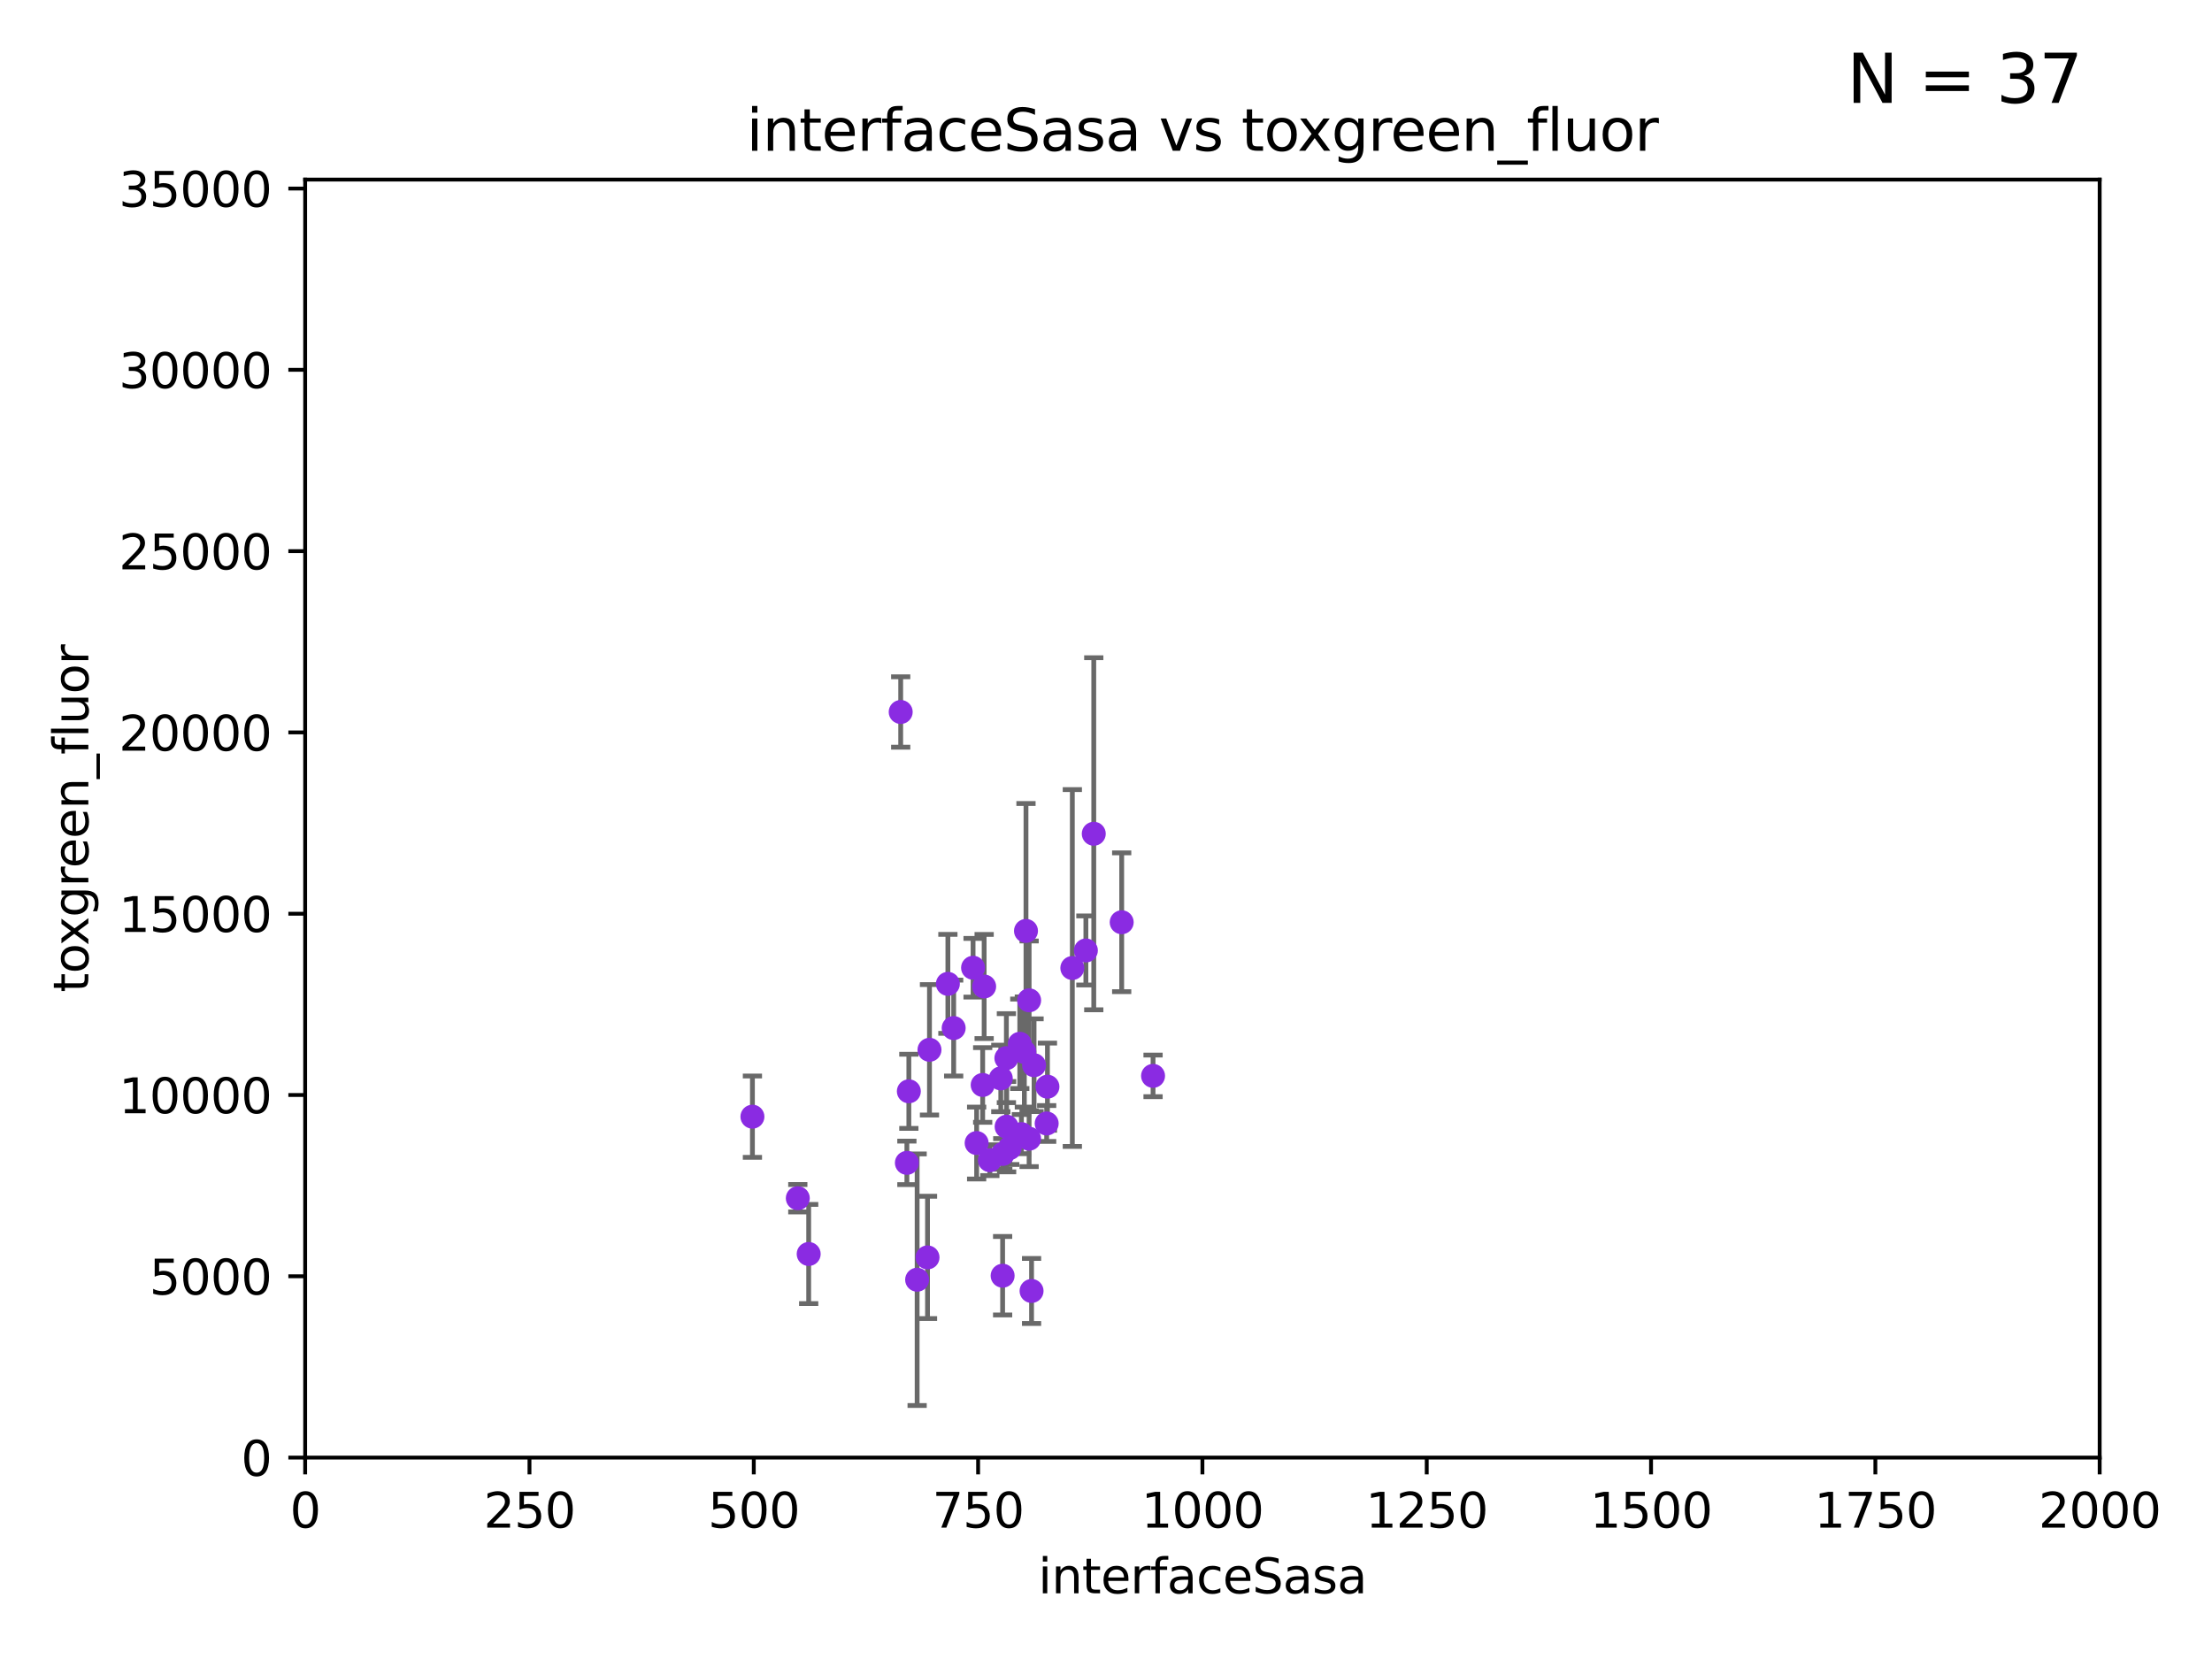 <?xml version="1.0" encoding="utf-8" standalone="no"?>
<!DOCTYPE svg PUBLIC "-//W3C//DTD SVG 1.1//EN"
  "http://www.w3.org/Graphics/SVG/1.1/DTD/svg11.dtd">
<svg xmlns:xlink="http://www.w3.org/1999/xlink" width="460.8pt" height="345.6pt" viewBox="0 0 460.8 345.6" xmlns="http://www.w3.org/2000/svg" version="1.1">
 <defs>
  <style type="text/css">*{stroke-linejoin: round; stroke-linecap: butt}</style>
 </defs>
 <g id="figure_1">
  <g id="patch_1">
   <path d="M 0 345.6 
L 460.8 345.6 
L 460.8 0 
L 0 0 
z
" style="fill: #ffffff"/>
  </g>
  <g id="axes_1">
   <g id="patch_2">
    <path d="M 63.571 303.64 
L 437.4 303.64 
L 437.4 37.411 
L 63.571 37.411 
z
" style="fill: #ffffff"/>
   </g>
   <g id="PathCollection_1">
    <defs>
     <path id="md8e510f02b" d="M 0 1.118 
C 0.297 1.118 0.581 1 0.791 0.791 
C 1 0.581 1.118 0.297 1.118 0 
C 1.118 -0.297 1 -0.581 0.791 -0.791 
C 0.581 -1 0.297 -1.118 0 -1.118 
C -0.297 -1.118 -0.581 -1 -0.791 -0.791 
C -1 -0.581 -1.118 -0.297 -1.118 0 
C -1.118 0.297 -1 0.581 -0.791 0.791 
C -0.581 1 -0.297 1.118 0 1.118 
z
" style="stroke: #8a2be2"/>
    </defs>
    <g clip-path="url(#pc122533511)">
     <use xlink:href="#md8e510f02b" x="193.628" y="218.692" style="fill: #8a2be2; stroke: #8a2be2"/>
     <use xlink:href="#md8e510f02b" x="202.708" y="201.6" style="fill: #8a2be2; stroke: #8a2be2"/>
     <use xlink:href="#md8e510f02b" x="240.202" y="224.123" style="fill: #8a2be2; stroke: #8a2be2"/>
     <use xlink:href="#md8e510f02b" x="189.329" y="227.341" style="fill: #8a2be2; stroke: #8a2be2"/>
     <use xlink:href="#md8e510f02b" x="213.391" y="219.15" style="fill: #8a2be2; stroke: #8a2be2"/>
     <use xlink:href="#md8e510f02b" x="166.198" y="249.611" style="fill: #8a2be2; stroke: #8a2be2"/>
     <use xlink:href="#md8e510f02b" x="206.204" y="241.692" style="fill: #8a2be2; stroke: #8a2be2"/>
     <use xlink:href="#md8e510f02b" x="168.464" y="261.229" style="fill: #8a2be2; stroke: #8a2be2"/>
     <use xlink:href="#md8e510f02b" x="215.415" y="221.903" style="fill: #8a2be2; stroke: #8a2be2"/>
     <use xlink:href="#md8e510f02b" x="208.484" y="224.65" style="fill: #8a2be2; stroke: #8a2be2"/>
     <use xlink:href="#md8e510f02b" x="203.452" y="238.116" style="fill: #8a2be2; stroke: #8a2be2"/>
     <use xlink:href="#md8e510f02b" x="187.632" y="148.319" style="fill: #8a2be2; stroke: #8a2be2"/>
     <use xlink:href="#md8e510f02b" x="212.776" y="236.257" style="fill: #8a2be2; stroke: #8a2be2"/>
     <use xlink:href="#md8e510f02b" x="193.219" y="261.941" style="fill: #8a2be2; stroke: #8a2be2"/>
     <use xlink:href="#md8e510f02b" x="204.71" y="226.019" style="fill: #8a2be2; stroke: #8a2be2"/>
     <use xlink:href="#md8e510f02b" x="218.041" y="234.044" style="fill: #8a2be2; stroke: #8a2be2"/>
     <use xlink:href="#md8e510f02b" x="210.344" y="239.149" style="fill: #8a2be2; stroke: #8a2be2"/>
     <use xlink:href="#md8e510f02b" x="209.649" y="220.431" style="fill: #8a2be2; stroke: #8a2be2"/>
     <use xlink:href="#md8e510f02b" x="214.387" y="208.385" style="fill: #8a2be2; stroke: #8a2be2"/>
     <use xlink:href="#md8e510f02b" x="191.056" y="266.588" style="fill: #8a2be2; stroke: #8a2be2"/>
     <use xlink:href="#md8e510f02b" x="213.731" y="193.928" style="fill: #8a2be2; stroke: #8a2be2"/>
     <use xlink:href="#md8e510f02b" x="214.383" y="237.212" style="fill: #8a2be2; stroke: #8a2be2"/>
     <use xlink:href="#md8e510f02b" x="227.852" y="173.687" style="fill: #8a2be2; stroke: #8a2be2"/>
     <use xlink:href="#md8e510f02b" x="218.202" y="226.376" style="fill: #8a2be2; stroke: #8a2be2"/>
     <use xlink:href="#md8e510f02b" x="205.015" y="205.504" style="fill: #8a2be2; stroke: #8a2be2"/>
     <use xlink:href="#md8e510f02b" x="226.209" y="197.998" style="fill: #8a2be2; stroke: #8a2be2"/>
     <use xlink:href="#md8e510f02b" x="223.387" y="201.655" style="fill: #8a2be2; stroke: #8a2be2"/>
     <use xlink:href="#md8e510f02b" x="198.667" y="214.164" style="fill: #8a2be2; stroke: #8a2be2"/>
     <use xlink:href="#md8e510f02b" x="188.92" y="242.245" style="fill: #8a2be2; stroke: #8a2be2"/>
     <use xlink:href="#md8e510f02b" x="156.744" y="232.624" style="fill: #8a2be2; stroke: #8a2be2"/>
     <use xlink:href="#md8e510f02b" x="214.893" y="268.932" style="fill: #8a2be2; stroke: #8a2be2"/>
     <use xlink:href="#md8e510f02b" x="209.699" y="234.711" style="fill: #8a2be2; stroke: #8a2be2"/>
     <use xlink:href="#md8e510f02b" x="197.462" y="204.957" style="fill: #8a2be2; stroke: #8a2be2"/>
     <use xlink:href="#md8e510f02b" x="212.441" y="217.443" style="fill: #8a2be2; stroke: #8a2be2"/>
     <use xlink:href="#md8e510f02b" x="233.669" y="192.123" style="fill: #8a2be2; stroke: #8a2be2"/>
     <use xlink:href="#md8e510f02b" x="208.895" y="240.384" style="fill: #8a2be2; stroke: #8a2be2"/>
     <use xlink:href="#md8e510f02b" x="208.865" y="265.755" style="fill: #8a2be2; stroke: #8a2be2"/>
    </g>
   </g>
   <g id="matplotlib.axis_1">
    <g id="xtick_1">
     <g id="line2d_1">
      <defs>
       <path id="ma3f6d2ca91" d="M 0 0 
L 0 3.5 
" style="stroke: #000000; stroke-width: 0.8"/>
      </defs>
      <g>
       <use xlink:href="#ma3f6d2ca91" x="63.571" y="303.64" style="stroke: #000000; stroke-width: 0.8"/>
      </g>
     </g>
     <g id="text_1">
      <!-- 0 -->
      <g transform="translate(60.39 318.238)scale(0.1 -0.1)">
       <defs>
        <path id="DejaVuSans-30" d="M 2034 4250 
Q 1547 4250 1301 3770 
Q 1056 3291 1056 2328 
Q 1056 1369 1301 889 
Q 1547 409 2034 409 
Q 2525 409 2770 889 
Q 3016 1369 3016 2328 
Q 3016 3291 2770 3770 
Q 2525 4250 2034 4250 
z
M 2034 4750 
Q 2819 4750 3233 4129 
Q 3647 3509 3647 2328 
Q 3647 1150 3233 529 
Q 2819 -91 2034 -91 
Q 1250 -91 836 529 
Q 422 1150 422 2328 
Q 422 3509 836 4129 
Q 1250 4750 2034 4750 
z
" transform="scale(0.016)"/>
       </defs>
       <use xlink:href="#DejaVuSans-30"/>
      </g>
     </g>
    </g>
    <g id="xtick_2">
     <g id="line2d_2">
      <g>
       <use xlink:href="#ma3f6d2ca91" x="110.3" y="303.64" style="stroke: #000000; stroke-width: 0.8"/>
      </g>
     </g>
     <g id="text_2">
      <!-- 250 -->
      <g transform="translate(100.756 318.238)scale(0.1 -0.1)">
       <defs>
        <path id="DejaVuSans-32" d="M 1228 531 
L 3431 531 
L 3431 0 
L 469 0 
L 469 531 
Q 828 903 1448 1529 
Q 2069 2156 2228 2338 
Q 2531 2678 2651 2914 
Q 2772 3150 2772 3378 
Q 2772 3750 2511 3984 
Q 2250 4219 1831 4219 
Q 1534 4219 1204 4116 
Q 875 4013 500 3803 
L 500 4441 
Q 881 4594 1212 4672 
Q 1544 4750 1819 4750 
Q 2544 4750 2975 4387 
Q 3406 4025 3406 3419 
Q 3406 3131 3298 2873 
Q 3191 2616 2906 2266 
Q 2828 2175 2409 1742 
Q 1991 1309 1228 531 
z
" transform="scale(0.016)"/>
        <path id="DejaVuSans-35" d="M 691 4666 
L 3169 4666 
L 3169 4134 
L 1269 4134 
L 1269 2991 
Q 1406 3038 1543 3061 
Q 1681 3084 1819 3084 
Q 2600 3084 3056 2656 
Q 3513 2228 3513 1497 
Q 3513 744 3044 326 
Q 2575 -91 1722 -91 
Q 1428 -91 1123 -41 
Q 819 9 494 109 
L 494 744 
Q 775 591 1075 516 
Q 1375 441 1709 441 
Q 2250 441 2565 725 
Q 2881 1009 2881 1497 
Q 2881 1984 2565 2268 
Q 2250 2553 1709 2553 
Q 1456 2553 1204 2497 
Q 953 2441 691 2322 
L 691 4666 
z
" transform="scale(0.016)"/>
       </defs>
       <use xlink:href="#DejaVuSans-32"/>
       <use xlink:href="#DejaVuSans-35" x="63.623"/>
       <use xlink:href="#DejaVuSans-30" x="127.246"/>
      </g>
     </g>
    </g>
    <g id="xtick_3">
     <g id="line2d_3">
      <g>
       <use xlink:href="#ma3f6d2ca91" x="157.028" y="303.64" style="stroke: #000000; stroke-width: 0.8"/>
      </g>
     </g>
     <g id="text_3">
      <!-- 500 -->
      <g transform="translate(147.485 318.238)scale(0.1 -0.1)">
       <use xlink:href="#DejaVuSans-35"/>
       <use xlink:href="#DejaVuSans-30" x="63.623"/>
       <use xlink:href="#DejaVuSans-30" x="127.246"/>
      </g>
     </g>
    </g>
    <g id="xtick_4">
     <g id="line2d_4">
      <g>
       <use xlink:href="#ma3f6d2ca91" x="203.757" y="303.64" style="stroke: #000000; stroke-width: 0.8"/>
      </g>
     </g>
     <g id="text_4">
      <!-- 750 -->
      <g transform="translate(194.213 318.238)scale(0.1 -0.1)">
       <defs>
        <path id="DejaVuSans-37" d="M 525 4666 
L 3525 4666 
L 3525 4397 
L 1831 0 
L 1172 0 
L 2766 4134 
L 525 4134 
L 525 4666 
z
" transform="scale(0.016)"/>
       </defs>
       <use xlink:href="#DejaVuSans-37"/>
       <use xlink:href="#DejaVuSans-35" x="63.623"/>
       <use xlink:href="#DejaVuSans-30" x="127.246"/>
      </g>
     </g>
    </g>
    <g id="xtick_5">
     <g id="line2d_5">
      <g>
       <use xlink:href="#ma3f6d2ca91" x="250.486" y="303.64" style="stroke: #000000; stroke-width: 0.8"/>
      </g>
     </g>
     <g id="text_5">
      <!-- 1000 -->
      <g transform="translate(237.761 318.238)scale(0.1 -0.1)">
       <defs>
        <path id="DejaVuSans-31" d="M 794 531 
L 1825 531 
L 1825 4091 
L 703 3866 
L 703 4441 
L 1819 4666 
L 2450 4666 
L 2450 531 
L 3481 531 
L 3481 0 
L 794 0 
L 794 531 
z
" transform="scale(0.016)"/>
       </defs>
       <use xlink:href="#DejaVuSans-31"/>
       <use xlink:href="#DejaVuSans-30" x="63.623"/>
       <use xlink:href="#DejaVuSans-30" x="127.246"/>
       <use xlink:href="#DejaVuSans-30" x="190.869"/>
      </g>
     </g>
    </g>
    <g id="xtick_6">
     <g id="line2d_6">
      <g>
       <use xlink:href="#ma3f6d2ca91" x="297.214" y="303.64" style="stroke: #000000; stroke-width: 0.8"/>
      </g>
     </g>
     <g id="text_6">
      <!-- 1250 -->
      <g transform="translate(284.489 318.238)scale(0.1 -0.1)">
       <use xlink:href="#DejaVuSans-31"/>
       <use xlink:href="#DejaVuSans-32" x="63.623"/>
       <use xlink:href="#DejaVuSans-35" x="127.246"/>
       <use xlink:href="#DejaVuSans-30" x="190.869"/>
      </g>
     </g>
    </g>
    <g id="xtick_7">
     <g id="line2d_7">
      <g>
       <use xlink:href="#ma3f6d2ca91" x="343.943" y="303.64" style="stroke: #000000; stroke-width: 0.8"/>
      </g>
     </g>
     <g id="text_7">
      <!-- 1500 -->
      <g transform="translate(331.218 318.238)scale(0.1 -0.1)">
       <use xlink:href="#DejaVuSans-31"/>
       <use xlink:href="#DejaVuSans-35" x="63.623"/>
       <use xlink:href="#DejaVuSans-30" x="127.246"/>
       <use xlink:href="#DejaVuSans-30" x="190.869"/>
      </g>
     </g>
    </g>
    <g id="xtick_8">
     <g id="line2d_8">
      <g>
       <use xlink:href="#ma3f6d2ca91" x="390.671" y="303.64" style="stroke: #000000; stroke-width: 0.8"/>
      </g>
     </g>
     <g id="text_8">
      <!-- 1750 -->
      <g transform="translate(377.946 318.238)scale(0.1 -0.1)">
       <use xlink:href="#DejaVuSans-31"/>
       <use xlink:href="#DejaVuSans-37" x="63.623"/>
       <use xlink:href="#DejaVuSans-35" x="127.246"/>
       <use xlink:href="#DejaVuSans-30" x="190.869"/>
      </g>
     </g>
    </g>
    <g id="xtick_9">
     <g id="line2d_9">
      <g>
       <use xlink:href="#ma3f6d2ca91" x="437.4" y="303.64" style="stroke: #000000; stroke-width: 0.8"/>
      </g>
     </g>
     <g id="text_9">
      <!-- 2000 -->
      <g transform="translate(424.675 318.238)scale(0.1 -0.1)">
       <use xlink:href="#DejaVuSans-32"/>
       <use xlink:href="#DejaVuSans-30" x="63.623"/>
       <use xlink:href="#DejaVuSans-30" x="127.246"/>
       <use xlink:href="#DejaVuSans-30" x="190.869"/>
      </g>
     </g>
    </g>
    <g id="text_10">
     <!-- interfaceSasa -->
     <g transform="translate(216.279 331.917)scale(0.1 -0.1)">
      <defs>
       <path id="DejaVuSans-69" d="M 603 3500 
L 1178 3500 
L 1178 0 
L 603 0 
L 603 3500 
z
M 603 4863 
L 1178 4863 
L 1178 4134 
L 603 4134 
L 603 4863 
z
" transform="scale(0.016)"/>
       <path id="DejaVuSans-6e" d="M 3513 2113 
L 3513 0 
L 2938 0 
L 2938 2094 
Q 2938 2591 2744 2837 
Q 2550 3084 2163 3084 
Q 1697 3084 1428 2787 
Q 1159 2491 1159 1978 
L 1159 0 
L 581 0 
L 581 3500 
L 1159 3500 
L 1159 2956 
Q 1366 3272 1645 3428 
Q 1925 3584 2291 3584 
Q 2894 3584 3203 3211 
Q 3513 2838 3513 2113 
z
" transform="scale(0.016)"/>
       <path id="DejaVuSans-74" d="M 1172 4494 
L 1172 3500 
L 2356 3500 
L 2356 3053 
L 1172 3053 
L 1172 1153 
Q 1172 725 1289 603 
Q 1406 481 1766 481 
L 2356 481 
L 2356 0 
L 1766 0 
Q 1100 0 847 248 
Q 594 497 594 1153 
L 594 3053 
L 172 3053 
L 172 3500 
L 594 3500 
L 594 4494 
L 1172 4494 
z
" transform="scale(0.016)"/>
       <path id="DejaVuSans-65" d="M 3597 1894 
L 3597 1613 
L 953 1613 
Q 991 1019 1311 708 
Q 1631 397 2203 397 
Q 2534 397 2845 478 
Q 3156 559 3463 722 
L 3463 178 
Q 3153 47 2828 -22 
Q 2503 -91 2169 -91 
Q 1331 -91 842 396 
Q 353 884 353 1716 
Q 353 2575 817 3079 
Q 1281 3584 2069 3584 
Q 2775 3584 3186 3129 
Q 3597 2675 3597 1894 
z
M 3022 2063 
Q 3016 2534 2758 2815 
Q 2500 3097 2075 3097 
Q 1594 3097 1305 2825 
Q 1016 2553 972 2059 
L 3022 2063 
z
" transform="scale(0.016)"/>
       <path id="DejaVuSans-72" d="M 2631 2963 
Q 2534 3019 2420 3045 
Q 2306 3072 2169 3072 
Q 1681 3072 1420 2755 
Q 1159 2438 1159 1844 
L 1159 0 
L 581 0 
L 581 3500 
L 1159 3500 
L 1159 2956 
Q 1341 3275 1631 3429 
Q 1922 3584 2338 3584 
Q 2397 3584 2469 3576 
Q 2541 3569 2628 3553 
L 2631 2963 
z
" transform="scale(0.016)"/>
       <path id="DejaVuSans-66" d="M 2375 4863 
L 2375 4384 
L 1825 4384 
Q 1516 4384 1395 4259 
Q 1275 4134 1275 3809 
L 1275 3500 
L 2222 3500 
L 2222 3053 
L 1275 3053 
L 1275 0 
L 697 0 
L 697 3053 
L 147 3053 
L 147 3500 
L 697 3500 
L 697 3744 
Q 697 4328 969 4595 
Q 1241 4863 1831 4863 
L 2375 4863 
z
" transform="scale(0.016)"/>
       <path id="DejaVuSans-61" d="M 2194 1759 
Q 1497 1759 1228 1600 
Q 959 1441 959 1056 
Q 959 750 1161 570 
Q 1363 391 1709 391 
Q 2188 391 2477 730 
Q 2766 1069 2766 1631 
L 2766 1759 
L 2194 1759 
z
M 3341 1997 
L 3341 0 
L 2766 0 
L 2766 531 
Q 2569 213 2275 61 
Q 1981 -91 1556 -91 
Q 1019 -91 701 211 
Q 384 513 384 1019 
Q 384 1609 779 1909 
Q 1175 2209 1959 2209 
L 2766 2209 
L 2766 2266 
Q 2766 2663 2505 2880 
Q 2244 3097 1772 3097 
Q 1472 3097 1187 3025 
Q 903 2953 641 2809 
L 641 3341 
Q 956 3463 1253 3523 
Q 1550 3584 1831 3584 
Q 2591 3584 2966 3190 
Q 3341 2797 3341 1997 
z
" transform="scale(0.016)"/>
       <path id="DejaVuSans-63" d="M 3122 3366 
L 3122 2828 
Q 2878 2963 2633 3030 
Q 2388 3097 2138 3097 
Q 1578 3097 1268 2742 
Q 959 2388 959 1747 
Q 959 1106 1268 751 
Q 1578 397 2138 397 
Q 2388 397 2633 464 
Q 2878 531 3122 666 
L 3122 134 
Q 2881 22 2623 -34 
Q 2366 -91 2075 -91 
Q 1284 -91 818 406 
Q 353 903 353 1747 
Q 353 2603 823 3093 
Q 1294 3584 2113 3584 
Q 2378 3584 2631 3529 
Q 2884 3475 3122 3366 
z
" transform="scale(0.016)"/>
       <path id="DejaVuSans-53" d="M 3425 4513 
L 3425 3897 
Q 3066 4069 2747 4153 
Q 2428 4238 2131 4238 
Q 1616 4238 1336 4038 
Q 1056 3838 1056 3469 
Q 1056 3159 1242 3001 
Q 1428 2844 1947 2747 
L 2328 2669 
Q 3034 2534 3370 2195 
Q 3706 1856 3706 1288 
Q 3706 609 3251 259 
Q 2797 -91 1919 -91 
Q 1588 -91 1214 -16 
Q 841 59 441 206 
L 441 856 
Q 825 641 1194 531 
Q 1563 422 1919 422 
Q 2459 422 2753 634 
Q 3047 847 3047 1241 
Q 3047 1584 2836 1778 
Q 2625 1972 2144 2069 
L 1759 2144 
Q 1053 2284 737 2584 
Q 422 2884 422 3419 
Q 422 4038 858 4394 
Q 1294 4750 2059 4750 
Q 2388 4750 2728 4690 
Q 3069 4631 3425 4513 
z
" transform="scale(0.016)"/>
       <path id="DejaVuSans-73" d="M 2834 3397 
L 2834 2853 
Q 2591 2978 2328 3040 
Q 2066 3103 1784 3103 
Q 1356 3103 1142 2972 
Q 928 2841 928 2578 
Q 928 2378 1081 2264 
Q 1234 2150 1697 2047 
L 1894 2003 
Q 2506 1872 2764 1633 
Q 3022 1394 3022 966 
Q 3022 478 2636 193 
Q 2250 -91 1575 -91 
Q 1294 -91 989 -36 
Q 684 19 347 128 
L 347 722 
Q 666 556 975 473 
Q 1284 391 1588 391 
Q 1994 391 2212 530 
Q 2431 669 2431 922 
Q 2431 1156 2273 1281 
Q 2116 1406 1581 1522 
L 1381 1569 
Q 847 1681 609 1914 
Q 372 2147 372 2553 
Q 372 3047 722 3315 
Q 1072 3584 1716 3584 
Q 2034 3584 2315 3537 
Q 2597 3491 2834 3397 
z
" transform="scale(0.016)"/>
      </defs>
      <use xlink:href="#DejaVuSans-69"/>
      <use xlink:href="#DejaVuSans-6e" x="27.783"/>
      <use xlink:href="#DejaVuSans-74" x="91.162"/>
      <use xlink:href="#DejaVuSans-65" x="130.371"/>
      <use xlink:href="#DejaVuSans-72" x="191.895"/>
      <use xlink:href="#DejaVuSans-66" x="233.008"/>
      <use xlink:href="#DejaVuSans-61" x="268.213"/>
      <use xlink:href="#DejaVuSans-63" x="329.492"/>
      <use xlink:href="#DejaVuSans-65" x="384.473"/>
      <use xlink:href="#DejaVuSans-53" x="445.996"/>
      <use xlink:href="#DejaVuSans-61" x="509.473"/>
      <use xlink:href="#DejaVuSans-73" x="570.752"/>
      <use xlink:href="#DejaVuSans-61" x="622.852"/>
     </g>
    </g>
   </g>
   <g id="matplotlib.axis_2">
    <g id="ytick_1">
     <g id="line2d_10">
      <defs>
       <path id="m43e3b5484f" d="M 0 0 
L -3.5 0 
" style="stroke: #000000; stroke-width: 0.8"/>
      </defs>
      <g>
       <use xlink:href="#m43e3b5484f" x="63.571" y="303.64" style="stroke: #000000; stroke-width: 0.8"/>
      </g>
     </g>
     <g id="text_11">
      <!-- 0 -->
      <g transform="translate(50.209 307.439)scale(0.1 -0.1)">
       <use xlink:href="#DejaVuSans-30"/>
      </g>
     </g>
    </g>
    <g id="ytick_2">
     <g id="line2d_11">
      <g>
       <use xlink:href="#m43e3b5484f" x="63.571" y="265.874" style="stroke: #000000; stroke-width: 0.8"/>
      </g>
     </g>
     <g id="text_12">
      <!-- 5000 -->
      <g transform="translate(31.121 269.673)scale(0.1 -0.1)">
       <use xlink:href="#DejaVuSans-35"/>
       <use xlink:href="#DejaVuSans-30" x="63.623"/>
       <use xlink:href="#DejaVuSans-30" x="127.246"/>
       <use xlink:href="#DejaVuSans-30" x="190.869"/>
      </g>
     </g>
    </g>
    <g id="ytick_3">
     <g id="line2d_12">
      <g>
       <use xlink:href="#m43e3b5484f" x="63.571" y="228.108" style="stroke: #000000; stroke-width: 0.8"/>
      </g>
     </g>
     <g id="text_13">
      <!-- 10000 -->
      <g transform="translate(24.759 231.907)scale(0.1 -0.1)">
       <use xlink:href="#DejaVuSans-31"/>
       <use xlink:href="#DejaVuSans-30" x="63.623"/>
       <use xlink:href="#DejaVuSans-30" x="127.246"/>
       <use xlink:href="#DejaVuSans-30" x="190.869"/>
       <use xlink:href="#DejaVuSans-30" x="254.492"/>
      </g>
     </g>
    </g>
    <g id="ytick_4">
     <g id="line2d_13">
      <g>
       <use xlink:href="#m43e3b5484f" x="63.571" y="190.342" style="stroke: #000000; stroke-width: 0.8"/>
      </g>
     </g>
     <g id="text_14">
      <!-- 15000 -->
      <g transform="translate(24.759 194.141)scale(0.1 -0.1)">
       <use xlink:href="#DejaVuSans-31"/>
       <use xlink:href="#DejaVuSans-35" x="63.623"/>
       <use xlink:href="#DejaVuSans-30" x="127.246"/>
       <use xlink:href="#DejaVuSans-30" x="190.869"/>
       <use xlink:href="#DejaVuSans-30" x="254.492"/>
      </g>
     </g>
    </g>
    <g id="ytick_5">
     <g id="line2d_14">
      <g>
       <use xlink:href="#m43e3b5484f" x="63.571" y="152.576" style="stroke: #000000; stroke-width: 0.8"/>
      </g>
     </g>
     <g id="text_15">
      <!-- 20000 -->
      <g transform="translate(24.759 156.375)scale(0.1 -0.1)">
       <use xlink:href="#DejaVuSans-32"/>
       <use xlink:href="#DejaVuSans-30" x="63.623"/>
       <use xlink:href="#DejaVuSans-30" x="127.246"/>
       <use xlink:href="#DejaVuSans-30" x="190.869"/>
       <use xlink:href="#DejaVuSans-30" x="254.492"/>
      </g>
     </g>
    </g>
    <g id="ytick_6">
     <g id="line2d_15">
      <g>
       <use xlink:href="#m43e3b5484f" x="63.571" y="114.81" style="stroke: #000000; stroke-width: 0.8"/>
      </g>
     </g>
     <g id="text_16">
      <!-- 25000 -->
      <g transform="translate(24.759 118.609)scale(0.1 -0.1)">
       <use xlink:href="#DejaVuSans-32"/>
       <use xlink:href="#DejaVuSans-35" x="63.623"/>
       <use xlink:href="#DejaVuSans-30" x="127.246"/>
       <use xlink:href="#DejaVuSans-30" x="190.869"/>
       <use xlink:href="#DejaVuSans-30" x="254.492"/>
      </g>
     </g>
    </g>
    <g id="ytick_7">
     <g id="line2d_16">
      <g>
       <use xlink:href="#m43e3b5484f" x="63.571" y="77.044" style="stroke: #000000; stroke-width: 0.8"/>
      </g>
     </g>
     <g id="text_17">
      <!-- 30000 -->
      <g transform="translate(24.759 80.844)scale(0.1 -0.1)">
       <defs>
        <path id="DejaVuSans-33" d="M 2597 2516 
Q 3050 2419 3304 2112 
Q 3559 1806 3559 1356 
Q 3559 666 3084 287 
Q 2609 -91 1734 -91 
Q 1441 -91 1130 -33 
Q 819 25 488 141 
L 488 750 
Q 750 597 1062 519 
Q 1375 441 1716 441 
Q 2309 441 2620 675 
Q 2931 909 2931 1356 
Q 2931 1769 2642 2001 
Q 2353 2234 1838 2234 
L 1294 2234 
L 1294 2753 
L 1863 2753 
Q 2328 2753 2575 2939 
Q 2822 3125 2822 3475 
Q 2822 3834 2567 4026 
Q 2313 4219 1838 4219 
Q 1578 4219 1281 4162 
Q 984 4106 628 3988 
L 628 4550 
Q 988 4650 1302 4700 
Q 1616 4750 1894 4750 
Q 2613 4750 3031 4423 
Q 3450 4097 3450 3541 
Q 3450 3153 3228 2886 
Q 3006 2619 2597 2516 
z
" transform="scale(0.016)"/>
       </defs>
       <use xlink:href="#DejaVuSans-33"/>
       <use xlink:href="#DejaVuSans-30" x="63.623"/>
       <use xlink:href="#DejaVuSans-30" x="127.246"/>
       <use xlink:href="#DejaVuSans-30" x="190.869"/>
       <use xlink:href="#DejaVuSans-30" x="254.492"/>
      </g>
     </g>
    </g>
    <g id="ytick_8">
     <g id="line2d_17">
      <g>
       <use xlink:href="#m43e3b5484f" x="63.571" y="39.278" style="stroke: #000000; stroke-width: 0.8"/>
      </g>
     </g>
     <g id="text_18">
      <!-- 35000 -->
      <g transform="translate(24.759 43.078)scale(0.1 -0.1)">
       <use xlink:href="#DejaVuSans-33"/>
       <use xlink:href="#DejaVuSans-35" x="63.623"/>
       <use xlink:href="#DejaVuSans-30" x="127.246"/>
       <use xlink:href="#DejaVuSans-30" x="190.869"/>
       <use xlink:href="#DejaVuSans-30" x="254.492"/>
      </g>
     </g>
    </g>
    <g id="text_19">
     <!-- toxgreen_fluor -->
     <g transform="translate(18.401 206.72)rotate(-90)scale(0.1 -0.1)">
      <defs>
       <path id="DejaVuSans-6f" d="M 1959 3097 
Q 1497 3097 1228 2736 
Q 959 2375 959 1747 
Q 959 1119 1226 758 
Q 1494 397 1959 397 
Q 2419 397 2687 759 
Q 2956 1122 2956 1747 
Q 2956 2369 2687 2733 
Q 2419 3097 1959 3097 
z
M 1959 3584 
Q 2709 3584 3137 3096 
Q 3566 2609 3566 1747 
Q 3566 888 3137 398 
Q 2709 -91 1959 -91 
Q 1206 -91 779 398 
Q 353 888 353 1747 
Q 353 2609 779 3096 
Q 1206 3584 1959 3584 
z
" transform="scale(0.016)"/>
       <path id="DejaVuSans-78" d="M 3513 3500 
L 2247 1797 
L 3578 0 
L 2900 0 
L 1881 1375 
L 863 0 
L 184 0 
L 1544 1831 
L 300 3500 
L 978 3500 
L 1906 2253 
L 2834 3500 
L 3513 3500 
z
" transform="scale(0.016)"/>
       <path id="DejaVuSans-67" d="M 2906 1791 
Q 2906 2416 2648 2759 
Q 2391 3103 1925 3103 
Q 1463 3103 1205 2759 
Q 947 2416 947 1791 
Q 947 1169 1205 825 
Q 1463 481 1925 481 
Q 2391 481 2648 825 
Q 2906 1169 2906 1791 
z
M 3481 434 
Q 3481 -459 3084 -895 
Q 2688 -1331 1869 -1331 
Q 1566 -1331 1297 -1286 
Q 1028 -1241 775 -1147 
L 775 -588 
Q 1028 -725 1275 -790 
Q 1522 -856 1778 -856 
Q 2344 -856 2625 -561 
Q 2906 -266 2906 331 
L 2906 616 
Q 2728 306 2450 153 
Q 2172 0 1784 0 
Q 1141 0 747 490 
Q 353 981 353 1791 
Q 353 2603 747 3093 
Q 1141 3584 1784 3584 
Q 2172 3584 2450 3431 
Q 2728 3278 2906 2969 
L 2906 3500 
L 3481 3500 
L 3481 434 
z
" transform="scale(0.016)"/>
       <path id="DejaVuSans-5f" d="M 3263 -1063 
L 3263 -1509 
L -63 -1509 
L -63 -1063 
L 3263 -1063 
z
" transform="scale(0.016)"/>
       <path id="DejaVuSans-6c" d="M 603 4863 
L 1178 4863 
L 1178 0 
L 603 0 
L 603 4863 
z
" transform="scale(0.016)"/>
       <path id="DejaVuSans-75" d="M 544 1381 
L 544 3500 
L 1119 3500 
L 1119 1403 
Q 1119 906 1312 657 
Q 1506 409 1894 409 
Q 2359 409 2629 706 
Q 2900 1003 2900 1516 
L 2900 3500 
L 3475 3500 
L 3475 0 
L 2900 0 
L 2900 538 
Q 2691 219 2414 64 
Q 2138 -91 1772 -91 
Q 1169 -91 856 284 
Q 544 659 544 1381 
z
M 1991 3584 
L 1991 3584 
z
" transform="scale(0.016)"/>
      </defs>
      <use xlink:href="#DejaVuSans-74"/>
      <use xlink:href="#DejaVuSans-6f" x="39.209"/>
      <use xlink:href="#DejaVuSans-78" x="97.266"/>
      <use xlink:href="#DejaVuSans-67" x="156.445"/>
      <use xlink:href="#DejaVuSans-72" x="219.922"/>
      <use xlink:href="#DejaVuSans-65" x="258.785"/>
      <use xlink:href="#DejaVuSans-65" x="320.309"/>
      <use xlink:href="#DejaVuSans-6e" x="381.832"/>
      <use xlink:href="#DejaVuSans-5f" x="445.211"/>
      <use xlink:href="#DejaVuSans-66" x="495.211"/>
      <use xlink:href="#DejaVuSans-6c" x="530.416"/>
      <use xlink:href="#DejaVuSans-75" x="558.199"/>
      <use xlink:href="#DejaVuSans-6f" x="621.578"/>
      <use xlink:href="#DejaVuSans-72" x="682.76"/>
     </g>
    </g>
   </g>
   <g id="LineCollection_1">
    <path d="M 193.628 232.279 
L 193.628 205.106 
" clip-path="url(#pc122533511)" style="fill: none; stroke: #696969"/>
    <path d="M 202.708 207.713 
L 202.708 195.488 
" clip-path="url(#pc122533511)" style="fill: none; stroke: #696969"/>
    <path d="M 240.202 228.459 
L 240.202 219.787 
" clip-path="url(#pc122533511)" style="fill: none; stroke: #696969"/>
    <path d="M 189.329 235.062 
L 189.329 219.619 
" clip-path="url(#pc122533511)" style="fill: none; stroke: #696969"/>
    <path d="M 213.391 230.624 
L 213.391 207.676 
" clip-path="url(#pc122533511)" style="fill: none; stroke: #696969"/>
    <path d="M 166.198 252.467 
L 166.198 246.756 
" clip-path="url(#pc122533511)" style="fill: none; stroke: #696969"/>
    <path d="M 206.204 244.9 
L 206.204 238.483 
" clip-path="url(#pc122533511)" style="fill: none; stroke: #696969"/>
    <path d="M 168.464 271.56 
L 168.464 250.899 
" clip-path="url(#pc122533511)" style="fill: none; stroke: #696969"/>
    <path d="M 215.415 231.559 
L 215.415 212.246 
" clip-path="url(#pc122533511)" style="fill: none; stroke: #696969"/>
    <path d="M 208.484 231.578 
L 208.484 217.723 
" clip-path="url(#pc122533511)" style="fill: none; stroke: #696969"/>
    <path d="M 203.452 245.603 
L 203.452 230.629 
" clip-path="url(#pc122533511)" style="fill: none; stroke: #696969"/>
    <path d="M 187.632 155.652 
L 187.632 140.985 
" clip-path="url(#pc122533511)" style="fill: none; stroke: #696969"/>
    <path d="M 212.776 240.336 
L 212.776 232.177 
" clip-path="url(#pc122533511)" style="fill: none; stroke: #696969"/>
    <path d="M 193.219 274.681 
L 193.219 249.2 
" clip-path="url(#pc122533511)" style="fill: none; stroke: #696969"/>
    <path d="M 204.71 233.799 
L 204.71 218.239 
" clip-path="url(#pc122533511)" style="fill: none; stroke: #696969"/>
    <path d="M 218.041 237.777 
L 218.041 230.311 
" clip-path="url(#pc122533511)" style="fill: none; stroke: #696969"/>
    <path d="M 210.344 242.58 
L 210.344 235.717 
" clip-path="url(#pc122533511)" style="fill: none; stroke: #696969"/>
    <path d="M 209.649 229.699 
L 209.649 211.163 
" clip-path="url(#pc122533511)" style="fill: none; stroke: #696969"/>
    <path d="M 214.387 220.746 
L 214.387 196.024 
" clip-path="url(#pc122533511)" style="fill: none; stroke: #696969"/>
    <path d="M 191.056 292.794 
L 191.056 240.381 
" clip-path="url(#pc122533511)" style="fill: none; stroke: #696969"/>
    <path d="M 213.731 220.469 
L 213.731 167.386 
" clip-path="url(#pc122533511)" style="fill: none; stroke: #696969"/>
    <path d="M 214.383 243.022 
L 214.383 231.403 
" clip-path="url(#pc122533511)" style="fill: none; stroke: #696969"/>
    <path d="M 227.852 210.357 
L 227.852 137.017 
" clip-path="url(#pc122533511)" style="fill: none; stroke: #696969"/>
    <path d="M 218.202 235.457 
L 218.202 217.295 
" clip-path="url(#pc122533511)" style="fill: none; stroke: #696969"/>
    <path d="M 205.015 216.345 
L 205.015 194.663 
" clip-path="url(#pc122533511)" style="fill: none; stroke: #696969"/>
    <path d="M 226.209 205.192 
L 226.209 190.804 
" clip-path="url(#pc122533511)" style="fill: none; stroke: #696969"/>
    <path d="M 223.387 238.822 
L 223.387 164.488 
" clip-path="url(#pc122533511)" style="fill: none; stroke: #696969"/>
    <path d="M 198.667 224.151 
L 198.667 204.178 
" clip-path="url(#pc122533511)" style="fill: none; stroke: #696969"/>
    <path d="M 188.92 246.77 
L 188.92 237.72 
" clip-path="url(#pc122533511)" style="fill: none; stroke: #696969"/>
    <path d="M 156.744 241.095 
L 156.744 224.153 
" clip-path="url(#pc122533511)" style="fill: none; stroke: #696969"/>
    <path d="M 214.893 275.706 
L 214.893 262.159 
" clip-path="url(#pc122533511)" style="fill: none; stroke: #696969"/>
    <path d="M 209.699 244.121 
L 209.699 225.301 
" clip-path="url(#pc122533511)" style="fill: none; stroke: #696969"/>
    <path d="M 197.462 215.27 
L 197.462 194.645 
" clip-path="url(#pc122533511)" style="fill: none; stroke: #696969"/>
    <path d="M 212.441 226.765 
L 212.441 208.121 
" clip-path="url(#pc122533511)" style="fill: none; stroke: #696969"/>
    <path d="M 233.669 206.581 
L 233.669 177.664 
" clip-path="url(#pc122533511)" style="fill: none; stroke: #696969"/>
    <path d="M 208.895 243.572 
L 208.895 237.197 
" clip-path="url(#pc122533511)" style="fill: none; stroke: #696969"/>
    <path d="M 208.865 273.931 
L 208.865 257.579 
" clip-path="url(#pc122533511)" style="fill: none; stroke: #696969"/>
   </g>
   <g id="line2d_18">
    <defs>
     <path id="mef36fed311" d="M 2 0 
L -2 -0 
" style="stroke: #696969"/>
    </defs>
    <g clip-path="url(#pc122533511)">
     <use xlink:href="#mef36fed311" x="193.628" y="232.279" style="fill: #696969; stroke: #696969"/>
     <use xlink:href="#mef36fed311" x="202.708" y="207.713" style="fill: #696969; stroke: #696969"/>
     <use xlink:href="#mef36fed311" x="240.202" y="228.459" style="fill: #696969; stroke: #696969"/>
     <use xlink:href="#mef36fed311" x="189.329" y="235.062" style="fill: #696969; stroke: #696969"/>
     <use xlink:href="#mef36fed311" x="213.391" y="230.624" style="fill: #696969; stroke: #696969"/>
     <use xlink:href="#mef36fed311" x="166.198" y="252.467" style="fill: #696969; stroke: #696969"/>
     <use xlink:href="#mef36fed311" x="206.204" y="244.9" style="fill: #696969; stroke: #696969"/>
     <use xlink:href="#mef36fed311" x="168.464" y="271.56" style="fill: #696969; stroke: #696969"/>
     <use xlink:href="#mef36fed311" x="215.415" y="231.559" style="fill: #696969; stroke: #696969"/>
     <use xlink:href="#mef36fed311" x="208.484" y="231.578" style="fill: #696969; stroke: #696969"/>
     <use xlink:href="#mef36fed311" x="203.452" y="245.603" style="fill: #696969; stroke: #696969"/>
     <use xlink:href="#mef36fed311" x="187.632" y="155.652" style="fill: #696969; stroke: #696969"/>
     <use xlink:href="#mef36fed311" x="212.776" y="240.336" style="fill: #696969; stroke: #696969"/>
     <use xlink:href="#mef36fed311" x="193.219" y="274.681" style="fill: #696969; stroke: #696969"/>
     <use xlink:href="#mef36fed311" x="204.71" y="233.799" style="fill: #696969; stroke: #696969"/>
     <use xlink:href="#mef36fed311" x="218.041" y="237.777" style="fill: #696969; stroke: #696969"/>
     <use xlink:href="#mef36fed311" x="210.344" y="242.58" style="fill: #696969; stroke: #696969"/>
     <use xlink:href="#mef36fed311" x="209.649" y="229.699" style="fill: #696969; stroke: #696969"/>
     <use xlink:href="#mef36fed311" x="214.387" y="220.746" style="fill: #696969; stroke: #696969"/>
     <use xlink:href="#mef36fed311" x="191.056" y="292.794" style="fill: #696969; stroke: #696969"/>
     <use xlink:href="#mef36fed311" x="213.731" y="220.469" style="fill: #696969; stroke: #696969"/>
     <use xlink:href="#mef36fed311" x="214.383" y="243.022" style="fill: #696969; stroke: #696969"/>
     <use xlink:href="#mef36fed311" x="227.852" y="210.357" style="fill: #696969; stroke: #696969"/>
     <use xlink:href="#mef36fed311" x="218.202" y="235.457" style="fill: #696969; stroke: #696969"/>
     <use xlink:href="#mef36fed311" x="205.015" y="216.345" style="fill: #696969; stroke: #696969"/>
     <use xlink:href="#mef36fed311" x="226.209" y="205.192" style="fill: #696969; stroke: #696969"/>
     <use xlink:href="#mef36fed311" x="223.387" y="238.822" style="fill: #696969; stroke: #696969"/>
     <use xlink:href="#mef36fed311" x="198.667" y="224.151" style="fill: #696969; stroke: #696969"/>
     <use xlink:href="#mef36fed311" x="188.92" y="246.77" style="fill: #696969; stroke: #696969"/>
     <use xlink:href="#mef36fed311" x="156.744" y="241.095" style="fill: #696969; stroke: #696969"/>
     <use xlink:href="#mef36fed311" x="214.893" y="275.706" style="fill: #696969; stroke: #696969"/>
     <use xlink:href="#mef36fed311" x="209.699" y="244.121" style="fill: #696969; stroke: #696969"/>
     <use xlink:href="#mef36fed311" x="197.462" y="215.27" style="fill: #696969; stroke: #696969"/>
     <use xlink:href="#mef36fed311" x="212.441" y="226.765" style="fill: #696969; stroke: #696969"/>
     <use xlink:href="#mef36fed311" x="233.669" y="206.581" style="fill: #696969; stroke: #696969"/>
     <use xlink:href="#mef36fed311" x="208.895" y="243.572" style="fill: #696969; stroke: #696969"/>
     <use xlink:href="#mef36fed311" x="208.865" y="273.931" style="fill: #696969; stroke: #696969"/>
    </g>
   </g>
   <g id="line2d_19">
    <g clip-path="url(#pc122533511)">
     <use xlink:href="#mef36fed311" x="193.628" y="205.106" style="fill: #696969; stroke: #696969"/>
     <use xlink:href="#mef36fed311" x="202.708" y="195.488" style="fill: #696969; stroke: #696969"/>
     <use xlink:href="#mef36fed311" x="240.202" y="219.787" style="fill: #696969; stroke: #696969"/>
     <use xlink:href="#mef36fed311" x="189.329" y="219.619" style="fill: #696969; stroke: #696969"/>
     <use xlink:href="#mef36fed311" x="213.391" y="207.676" style="fill: #696969; stroke: #696969"/>
     <use xlink:href="#mef36fed311" x="166.198" y="246.756" style="fill: #696969; stroke: #696969"/>
     <use xlink:href="#mef36fed311" x="206.204" y="238.483" style="fill: #696969; stroke: #696969"/>
     <use xlink:href="#mef36fed311" x="168.464" y="250.899" style="fill: #696969; stroke: #696969"/>
     <use xlink:href="#mef36fed311" x="215.415" y="212.246" style="fill: #696969; stroke: #696969"/>
     <use xlink:href="#mef36fed311" x="208.484" y="217.723" style="fill: #696969; stroke: #696969"/>
     <use xlink:href="#mef36fed311" x="203.452" y="230.629" style="fill: #696969; stroke: #696969"/>
     <use xlink:href="#mef36fed311" x="187.632" y="140.985" style="fill: #696969; stroke: #696969"/>
     <use xlink:href="#mef36fed311" x="212.776" y="232.177" style="fill: #696969; stroke: #696969"/>
     <use xlink:href="#mef36fed311" x="193.219" y="249.2" style="fill: #696969; stroke: #696969"/>
     <use xlink:href="#mef36fed311" x="204.71" y="218.239" style="fill: #696969; stroke: #696969"/>
     <use xlink:href="#mef36fed311" x="218.041" y="230.311" style="fill: #696969; stroke: #696969"/>
     <use xlink:href="#mef36fed311" x="210.344" y="235.717" style="fill: #696969; stroke: #696969"/>
     <use xlink:href="#mef36fed311" x="209.649" y="211.163" style="fill: #696969; stroke: #696969"/>
     <use xlink:href="#mef36fed311" x="214.387" y="196.024" style="fill: #696969; stroke: #696969"/>
     <use xlink:href="#mef36fed311" x="191.056" y="240.381" style="fill: #696969; stroke: #696969"/>
     <use xlink:href="#mef36fed311" x="213.731" y="167.386" style="fill: #696969; stroke: #696969"/>
     <use xlink:href="#mef36fed311" x="214.383" y="231.403" style="fill: #696969; stroke: #696969"/>
     <use xlink:href="#mef36fed311" x="227.852" y="137.017" style="fill: #696969; stroke: #696969"/>
     <use xlink:href="#mef36fed311" x="218.202" y="217.295" style="fill: #696969; stroke: #696969"/>
     <use xlink:href="#mef36fed311" x="205.015" y="194.663" style="fill: #696969; stroke: #696969"/>
     <use xlink:href="#mef36fed311" x="226.209" y="190.804" style="fill: #696969; stroke: #696969"/>
     <use xlink:href="#mef36fed311" x="223.387" y="164.488" style="fill: #696969; stroke: #696969"/>
     <use xlink:href="#mef36fed311" x="198.667" y="204.178" style="fill: #696969; stroke: #696969"/>
     <use xlink:href="#mef36fed311" x="188.92" y="237.72" style="fill: #696969; stroke: #696969"/>
     <use xlink:href="#mef36fed311" x="156.744" y="224.153" style="fill: #696969; stroke: #696969"/>
     <use xlink:href="#mef36fed311" x="214.893" y="262.159" style="fill: #696969; stroke: #696969"/>
     <use xlink:href="#mef36fed311" x="209.699" y="225.301" style="fill: #696969; stroke: #696969"/>
     <use xlink:href="#mef36fed311" x="197.462" y="194.645" style="fill: #696969; stroke: #696969"/>
     <use xlink:href="#mef36fed311" x="212.441" y="208.121" style="fill: #696969; stroke: #696969"/>
     <use xlink:href="#mef36fed311" x="233.669" y="177.664" style="fill: #696969; stroke: #696969"/>
     <use xlink:href="#mef36fed311" x="208.895" y="237.197" style="fill: #696969; stroke: #696969"/>
     <use xlink:href="#mef36fed311" x="208.865" y="257.579" style="fill: #696969; stroke: #696969"/>
    </g>
   </g>
   <g id="line2d_20">
    <defs>
     <path id="m297e54f36b" d="M 0 2 
C 0.53 2 1.039 1.789 1.414 1.414 
C 1.789 1.039 2 0.53 2 0 
C 2 -0.53 1.789 -1.039 1.414 -1.414 
C 1.039 -1.789 0.53 -2 0 -2 
C -0.53 -2 -1.039 -1.789 -1.414 -1.414 
C -1.789 -1.039 -2 -0.53 -2 0 
C -2 0.53 -1.789 1.039 -1.414 1.414 
C -1.039 1.789 -0.53 2 0 2 
z
" style="stroke: #8a2be2"/>
    </defs>
    <g clip-path="url(#pc122533511)">
     <use xlink:href="#m297e54f36b" x="193.628" y="218.692" style="fill: #8a2be2; stroke: #8a2be2"/>
     <use xlink:href="#m297e54f36b" x="202.708" y="201.6" style="fill: #8a2be2; stroke: #8a2be2"/>
     <use xlink:href="#m297e54f36b" x="240.202" y="224.123" style="fill: #8a2be2; stroke: #8a2be2"/>
     <use xlink:href="#m297e54f36b" x="189.329" y="227.341" style="fill: #8a2be2; stroke: #8a2be2"/>
     <use xlink:href="#m297e54f36b" x="213.391" y="219.15" style="fill: #8a2be2; stroke: #8a2be2"/>
     <use xlink:href="#m297e54f36b" x="166.198" y="249.611" style="fill: #8a2be2; stroke: #8a2be2"/>
     <use xlink:href="#m297e54f36b" x="206.204" y="241.692" style="fill: #8a2be2; stroke: #8a2be2"/>
     <use xlink:href="#m297e54f36b" x="168.464" y="261.229" style="fill: #8a2be2; stroke: #8a2be2"/>
     <use xlink:href="#m297e54f36b" x="215.415" y="221.903" style="fill: #8a2be2; stroke: #8a2be2"/>
     <use xlink:href="#m297e54f36b" x="208.484" y="224.65" style="fill: #8a2be2; stroke: #8a2be2"/>
     <use xlink:href="#m297e54f36b" x="203.452" y="238.116" style="fill: #8a2be2; stroke: #8a2be2"/>
     <use xlink:href="#m297e54f36b" x="187.632" y="148.319" style="fill: #8a2be2; stroke: #8a2be2"/>
     <use xlink:href="#m297e54f36b" x="212.776" y="236.257" style="fill: #8a2be2; stroke: #8a2be2"/>
     <use xlink:href="#m297e54f36b" x="193.219" y="261.941" style="fill: #8a2be2; stroke: #8a2be2"/>
     <use xlink:href="#m297e54f36b" x="204.71" y="226.019" style="fill: #8a2be2; stroke: #8a2be2"/>
     <use xlink:href="#m297e54f36b" x="218.041" y="234.044" style="fill: #8a2be2; stroke: #8a2be2"/>
     <use xlink:href="#m297e54f36b" x="210.344" y="239.149" style="fill: #8a2be2; stroke: #8a2be2"/>
     <use xlink:href="#m297e54f36b" x="209.649" y="220.431" style="fill: #8a2be2; stroke: #8a2be2"/>
     <use xlink:href="#m297e54f36b" x="214.387" y="208.385" style="fill: #8a2be2; stroke: #8a2be2"/>
     <use xlink:href="#m297e54f36b" x="191.056" y="266.588" style="fill: #8a2be2; stroke: #8a2be2"/>
     <use xlink:href="#m297e54f36b" x="213.731" y="193.928" style="fill: #8a2be2; stroke: #8a2be2"/>
     <use xlink:href="#m297e54f36b" x="214.383" y="237.212" style="fill: #8a2be2; stroke: #8a2be2"/>
     <use xlink:href="#m297e54f36b" x="227.852" y="173.687" style="fill: #8a2be2; stroke: #8a2be2"/>
     <use xlink:href="#m297e54f36b" x="218.202" y="226.376" style="fill: #8a2be2; stroke: #8a2be2"/>
     <use xlink:href="#m297e54f36b" x="205.015" y="205.504" style="fill: #8a2be2; stroke: #8a2be2"/>
     <use xlink:href="#m297e54f36b" x="226.209" y="197.998" style="fill: #8a2be2; stroke: #8a2be2"/>
     <use xlink:href="#m297e54f36b" x="223.387" y="201.655" style="fill: #8a2be2; stroke: #8a2be2"/>
     <use xlink:href="#m297e54f36b" x="198.667" y="214.164" style="fill: #8a2be2; stroke: #8a2be2"/>
     <use xlink:href="#m297e54f36b" x="188.92" y="242.245" style="fill: #8a2be2; stroke: #8a2be2"/>
     <use xlink:href="#m297e54f36b" x="156.744" y="232.624" style="fill: #8a2be2; stroke: #8a2be2"/>
     <use xlink:href="#m297e54f36b" x="214.893" y="268.932" style="fill: #8a2be2; stroke: #8a2be2"/>
     <use xlink:href="#m297e54f36b" x="209.699" y="234.711" style="fill: #8a2be2; stroke: #8a2be2"/>
     <use xlink:href="#m297e54f36b" x="197.462" y="204.957" style="fill: #8a2be2; stroke: #8a2be2"/>
     <use xlink:href="#m297e54f36b" x="212.441" y="217.443" style="fill: #8a2be2; stroke: #8a2be2"/>
     <use xlink:href="#m297e54f36b" x="233.669" y="192.123" style="fill: #8a2be2; stroke: #8a2be2"/>
     <use xlink:href="#m297e54f36b" x="208.895" y="240.384" style="fill: #8a2be2; stroke: #8a2be2"/>
     <use xlink:href="#m297e54f36b" x="208.865" y="265.755" style="fill: #8a2be2; stroke: #8a2be2"/>
    </g>
   </g>
   <g id="patch_3">
    <path d="M 63.571 303.64 
L 63.571 37.411 
" style="fill: none; stroke: #000000; stroke-width: 0.8; stroke-linejoin: miter; stroke-linecap: square"/>
   </g>
   <g id="patch_4">
    <path d="M 437.4 303.64 
L 437.4 37.411 
" style="fill: none; stroke: #000000; stroke-width: 0.8; stroke-linejoin: miter; stroke-linecap: square"/>
   </g>
   <g id="patch_5">
    <path d="M 63.571 303.64 
L 437.4 303.64 
" style="fill: none; stroke: #000000; stroke-width: 0.8; stroke-linejoin: miter; stroke-linecap: square"/>
   </g>
   <g id="patch_6">
    <path d="M 63.571 37.411 
L 437.4 37.411 
" style="fill: none; stroke: #000000; stroke-width: 0.8; stroke-linejoin: miter; stroke-linecap: square"/>
   </g>
   <g id="text_20">
    <!-- N = 37 -->
    <g transform="translate(384.743 21.426)scale(0.14 -0.14)">
     <defs>
      <path id="DejaVuSans-4e" d="M 628 4666 
L 1478 4666 
L 3547 763 
L 3547 4666 
L 4159 4666 
L 4159 0 
L 3309 0 
L 1241 3903 
L 1241 0 
L 628 0 
L 628 4666 
z
" transform="scale(0.016)"/>
      <path id="DejaVuSans-20" transform="scale(0.016)"/>
      <path id="DejaVuSans-3d" d="M 678 2906 
L 4684 2906 
L 4684 2381 
L 678 2381 
L 678 2906 
z
M 678 1631 
L 4684 1631 
L 4684 1100 
L 678 1100 
L 678 1631 
z
" transform="scale(0.016)"/>
     </defs>
     <use xlink:href="#DejaVuSans-4e"/>
     <use xlink:href="#DejaVuSans-20" x="74.805"/>
     <use xlink:href="#DejaVuSans-3d" x="106.592"/>
     <use xlink:href="#DejaVuSans-20" x="190.381"/>
     <use xlink:href="#DejaVuSans-33" x="222.168"/>
     <use xlink:href="#DejaVuSans-37" x="285.791"/>
    </g>
   </g>
   <g id="text_21">
    <!-- interfaceSasa vs toxgreen_fluor -->
    <g transform="translate(155.513 31.411)scale(0.12 -0.12)">
     <defs>
      <path id="DejaVuSans-76" d="M 191 3500 
L 800 3500 
L 1894 563 
L 2988 3500 
L 3597 3500 
L 2284 0 
L 1503 0 
L 191 3500 
z
" transform="scale(0.016)"/>
     </defs>
     <use xlink:href="#DejaVuSans-69"/>
     <use xlink:href="#DejaVuSans-6e" x="27.783"/>
     <use xlink:href="#DejaVuSans-74" x="91.162"/>
     <use xlink:href="#DejaVuSans-65" x="130.371"/>
     <use xlink:href="#DejaVuSans-72" x="191.895"/>
     <use xlink:href="#DejaVuSans-66" x="233.008"/>
     <use xlink:href="#DejaVuSans-61" x="268.213"/>
     <use xlink:href="#DejaVuSans-63" x="329.492"/>
     <use xlink:href="#DejaVuSans-65" x="384.473"/>
     <use xlink:href="#DejaVuSans-53" x="445.996"/>
     <use xlink:href="#DejaVuSans-61" x="509.473"/>
     <use xlink:href="#DejaVuSans-73" x="570.752"/>
     <use xlink:href="#DejaVuSans-61" x="622.852"/>
     <use xlink:href="#DejaVuSans-20" x="684.131"/>
     <use xlink:href="#DejaVuSans-76" x="715.918"/>
     <use xlink:href="#DejaVuSans-73" x="775.098"/>
     <use xlink:href="#DejaVuSans-20" x="827.197"/>
     <use xlink:href="#DejaVuSans-74" x="858.984"/>
     <use xlink:href="#DejaVuSans-6f" x="898.193"/>
     <use xlink:href="#DejaVuSans-78" x="956.25"/>
     <use xlink:href="#DejaVuSans-67" x="1015.43"/>
     <use xlink:href="#DejaVuSans-72" x="1078.906"/>
     <use xlink:href="#DejaVuSans-65" x="1117.77"/>
     <use xlink:href="#DejaVuSans-65" x="1179.293"/>
     <use xlink:href="#DejaVuSans-6e" x="1240.816"/>
     <use xlink:href="#DejaVuSans-5f" x="1304.195"/>
     <use xlink:href="#DejaVuSans-66" x="1354.195"/>
     <use xlink:href="#DejaVuSans-6c" x="1389.4"/>
     <use xlink:href="#DejaVuSans-75" x="1417.184"/>
     <use xlink:href="#DejaVuSans-6f" x="1480.562"/>
     <use xlink:href="#DejaVuSans-72" x="1541.744"/>
    </g>
   </g>
  </g>
 </g>
 <defs>
  <clipPath id="pc122533511">
   <rect x="63.571" y="37.411" width="373.829" height="266.229"/>
  </clipPath>
 </defs>
</svg>
